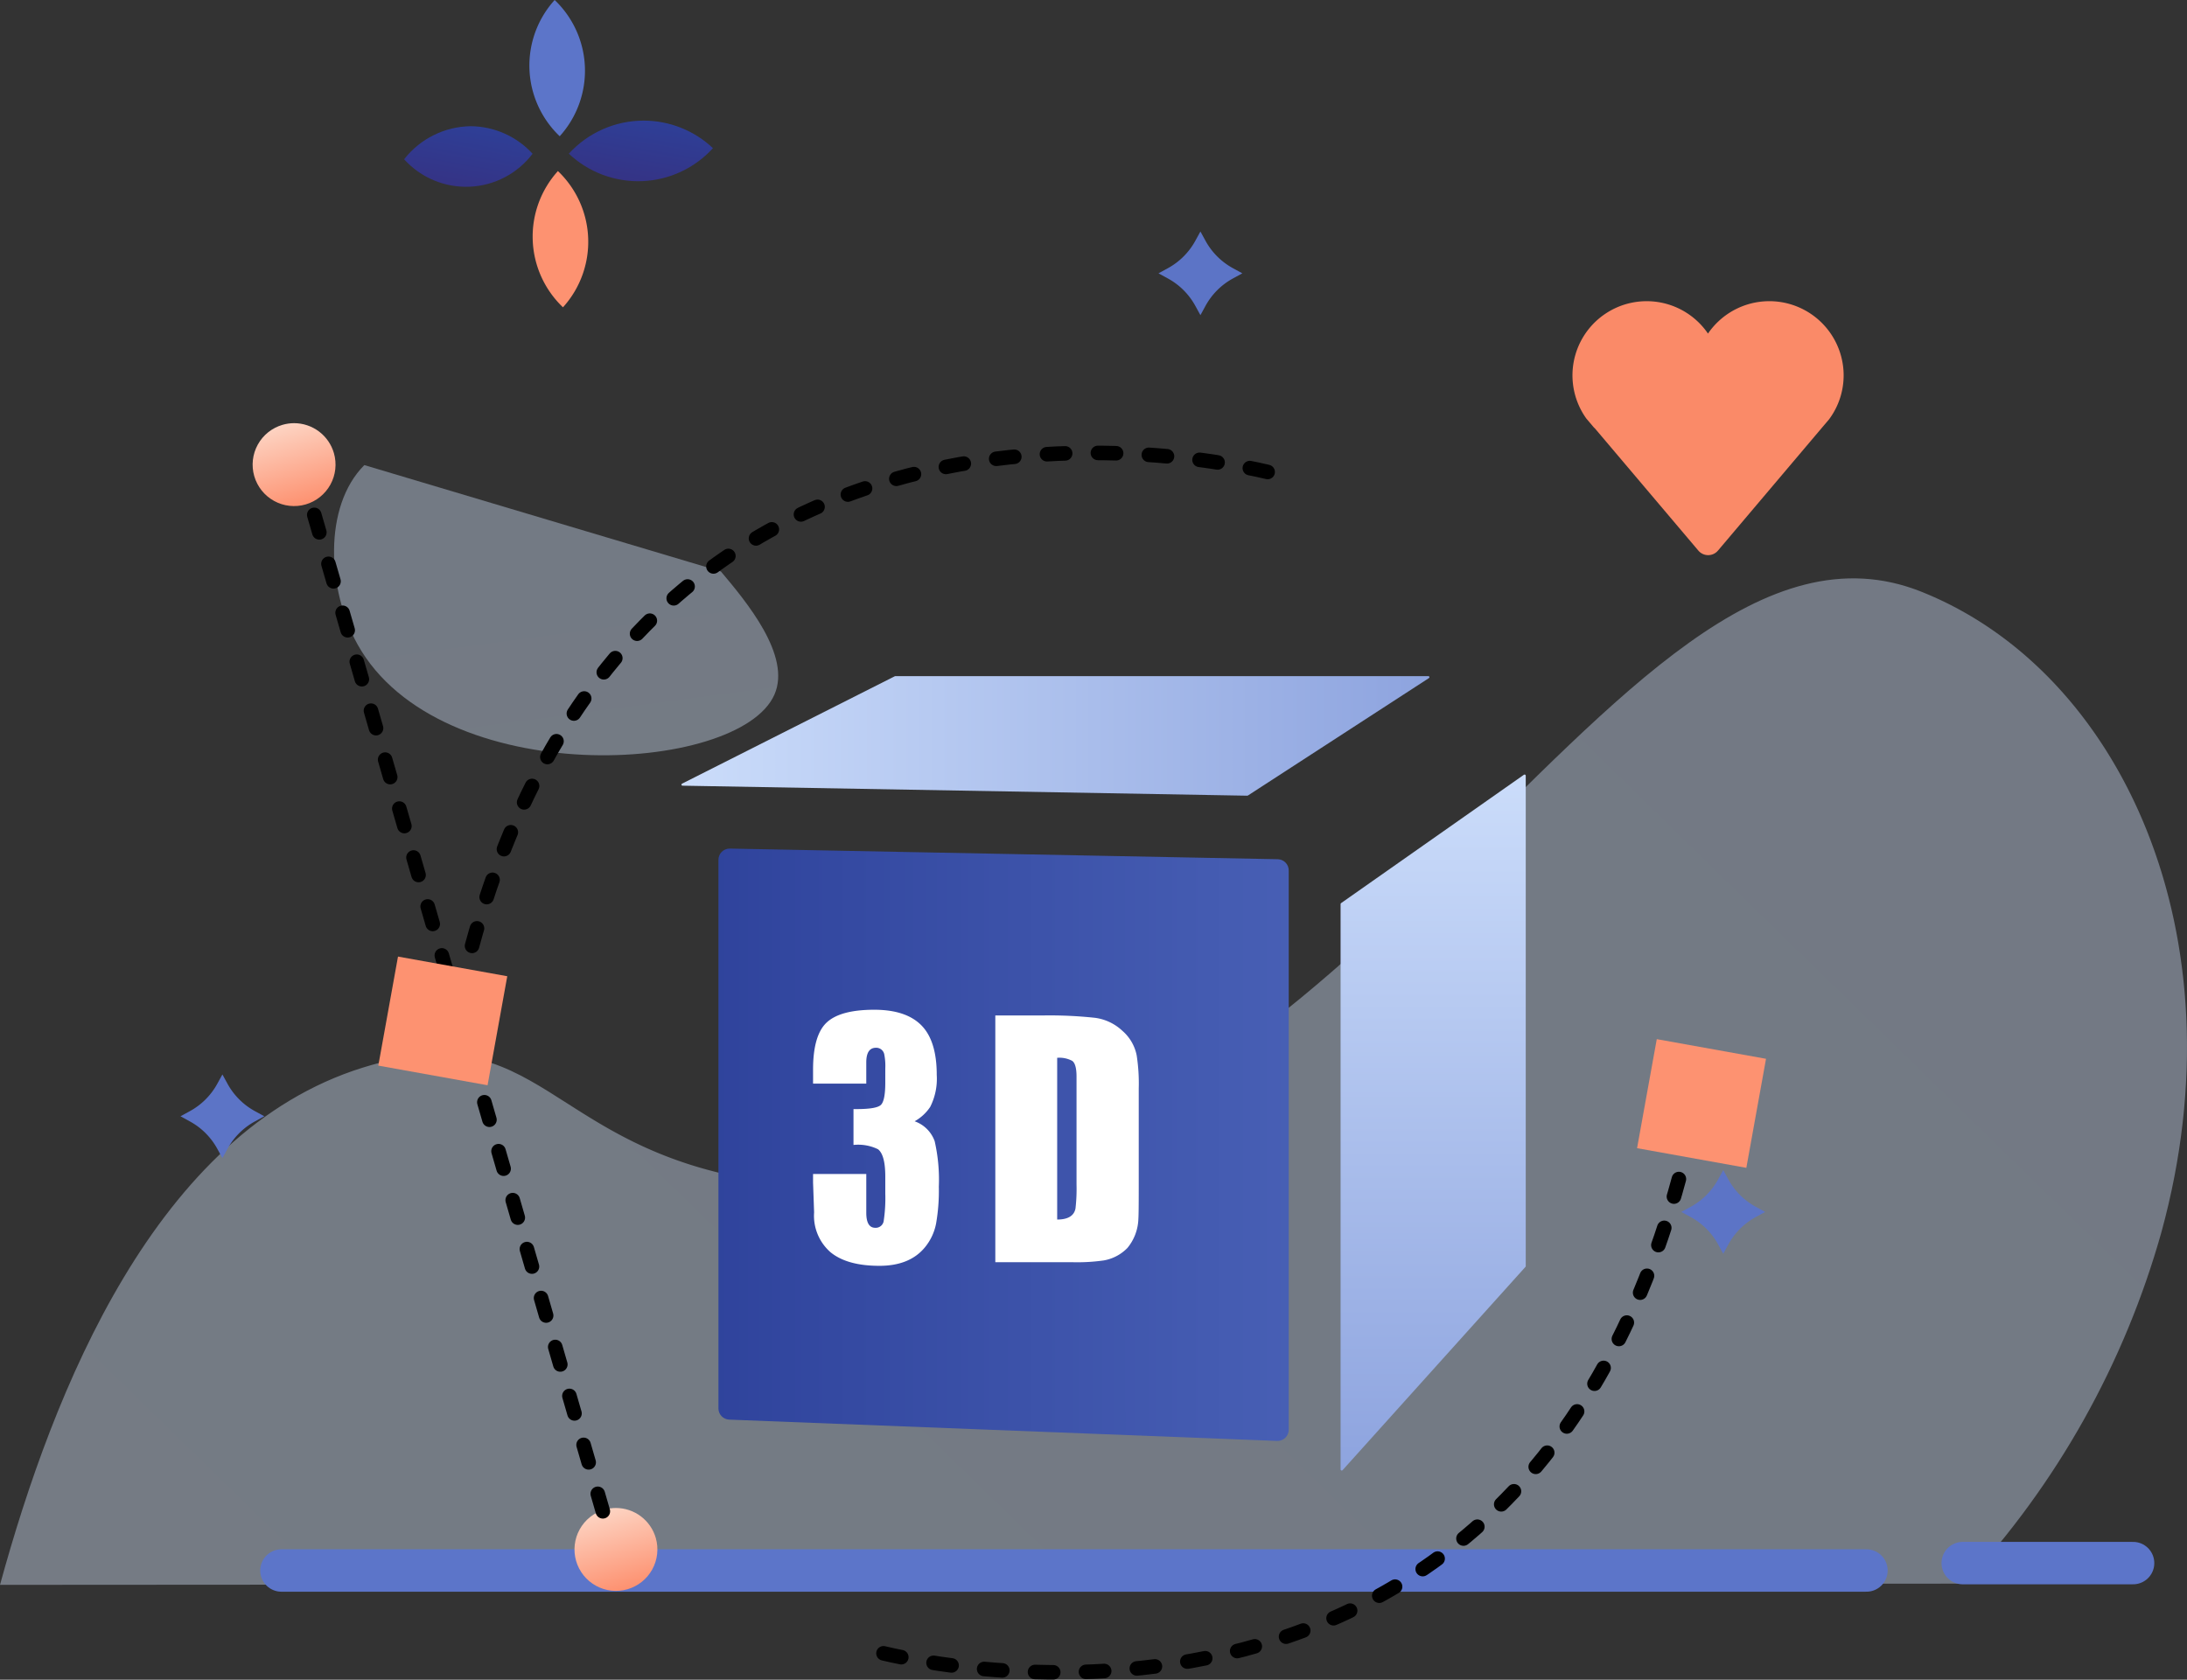 <svg xmlns="http://www.w3.org/2000/svg" xmlns:xlink="http://www.w3.org/1999/xlink" width="295.28" height="226.854" viewBox="0 0 295.28 226.854">
  <rect x="0" y="0" width="295.28" height="226.854" fill="#333333" stroke="none"/>
  <defs>
    <clipPath id="clip-path">
      <path id="Clip_2" data-name="Clip 2" d="M52.23,18.365c3.415,4.065,9.557,11.372,7.222,16.649-4.79,10.821-45.215,13.088-56.281-6.8C-.911,20.878-1.507,9.607,4.089,4" transform="translate(0.323 0.208)" fill="none"/>
    </clipPath>
    <linearGradient id="linear-gradient" x1="0.631" y1="1.406" x2="0.377" y2="-0.2" gradientUnits="objectBoundingBox">
      <stop offset="0" stop-color="#d6e6fd"/>
      <stop offset="1" stop-color="#d1e2fd"/>
    </linearGradient>
    <clipPath id="clip-path-2">
      <path id="Clip_4" data-name="Clip 4" d="M259.417,1.8c26.994,10.77,43.382,46.455,32.418,86.466a115.982,115.982,0,0,1-26.593,47.5L0,135.931c7.194-26.278,21.043-61.155,48.986-69.858,24.141-7.52,24.723,11.045,54.129,15.369C180.681,92.846,217.018-15.113,259.417,1.8Z" transform="translate(0 0.567)" fill="none"/>
    </clipPath>
    <linearGradient id="linear-gradient-2" x1="-0.005" y1="0.956" x2="0.969" y2="0.447" xlink:href="#linear-gradient"/>
    <clipPath id="clip-path-3">
      <path id="Clip_10" data-name="Clip 10" d="M0,4.465A13.645,13.645,0,0,0,19.459,3.72h0A13.628,13.628,0,0,0,10.1,0h0A13.654,13.654,0,0,0,0,4.465" transform="translate(0.802 0.686)" fill="none"/>
    </clipPath>
    <linearGradient id="linear-gradient-3" x1="0.741" y1="-0.125" x2="0.259" y2="1.125" gradientUnits="objectBoundingBox">
      <stop offset="0" stop-color="#2d419a"/>
      <stop offset="1" stop-color="#363182"/>
    </linearGradient>
    <clipPath id="clip-path-4">
      <path id="Clip_14" data-name="Clip 14" d="M0,0H7.5V18.4H0Z" transform="translate(0.477 0.395)" fill="none"/>
    </clipPath>
    <clipPath id="clip-path-5">
      <path id="Clip_16" data-name="Clip 16" d="M0,4.466A11.269,11.269,0,0,0,17.347,3.72h0A11.463,11.463,0,0,0,9,0H9A11.608,11.608,0,0,0,0,4.466" transform="translate(0.561 0.439)" fill="none"/>
    </clipPath>
    <linearGradient id="linear-gradient-4" x1="0.741" y1="-0.125" x2="0.259" y2="1.125" xlink:href="#linear-gradient-3"/>
    <clipPath id="clip-path-6">
      <path id="Clip_24" data-name="Clip 24" d="M4.046.222A5.6,5.6,0,0,0,.221,7.152h0a5.6,5.6,0,0,0,6.931,3.825h0a5.6,5.6,0,0,0,3.825-6.931h0A5.6,5.6,0,0,0,5.6,0h0A5.582,5.582,0,0,0,4.046.222" transform="translate(0.563 0.057)" fill="none"/>
    </clipPath>
    <linearGradient id="linear-gradient-5" x1="0.639" y1="0.98" x2="0.361" y2="0.02" gradientUnits="objectBoundingBox">
      <stop offset="0" stop-color="#fd9170"/>
      <stop offset="1" stop-color="#fdd4c3"/>
    </linearGradient>
    <clipPath id="clip-path-7">
      <path id="Clip_26" data-name="Clip 26" d="M4.046.222A5.6,5.6,0,0,0,.221,7.154h0a5.6,5.6,0,0,0,6.933,3.824h0a5.6,5.6,0,0,0,3.823-6.931h0A5.6,5.6,0,0,0,5.6,0h0A5.618,5.618,0,0,0,4.046.222" transform="translate(0.107 0.546)" fill="none"/>
    </clipPath>
    <linearGradient id="linear-gradient-6" x1="0.639" y1="0.98" x2="0.361" y2="0.02" xlink:href="#linear-gradient-5"/>
    <clipPath id="clip-path-8">
      <path id="Clip_34" data-name="Clip 34" d="M0,1.528V75.594a1.515,1.515,0,0,0,1.441,1.528h0l74,2.877A1.513,1.513,0,0,0,77,78.471h0V2.966a1.515,1.515,0,0,0-1.469-1.529h0L1.527,0H1.5A1.513,1.513,0,0,0,0,1.528" fill="none"/>
    </clipPath>
    <linearGradient id="linear-gradient-7" x1="1.815" y1="0.5" x2="-0.095" y2="0.5" gradientUnits="objectBoundingBox">
      <stop offset="0" stop-color="#5b75c8"/>
      <stop offset="1" stop-color="#2d419a"/>
    </linearGradient>
    <clipPath id="clip-path-9">
      <path id="Clip_36" data-name="Clip 36" d="M28.886,0a.158.158,0,0,0-.073.018h0L.081,14.527a.143.143,0,0,0,.072.271h0L76.4,16.15a.163.163,0,0,0,.091-.026h0L100.934.263A.143.143,0,0,0,100.845,0H28.886Z" transform="translate(0 0.708)" fill="none"/>
    </clipPath>
    <linearGradient id="linear-gradient-8" x1="1.815" y1="0.5" x2="-0.095" y2="0.5" gradientUnits="objectBoundingBox">
      <stop offset="0" stop-color="#5b75c8"/>
      <stop offset="1" stop-color="#d1e2fd"/>
    </linearGradient>
    <clipPath id="clip-path-10">
      <path id="Clip_2-2" data-name="Clip 2" d="M24.754.028.065,17.368A.155.155,0,0,0,0,17.5H0v76.35A.155.155,0,0,0,.156,94h0a.154.154,0,0,0,.114-.052h0L24.96,66.494a.158.158,0,0,0,.04-.1h0V.155A.155.155,0,0,0,24.844,0h0a.158.158,0,0,0-.089.028" fill="none"/>
    </clipPath>
    <linearGradient id="linear-gradient-9" x1="0.5" y1="1.815" x2="0.5" y2="-0.095" xlink:href="#linear-gradient-8"/>
  </defs>
  <g id="编组_4" data-name="编组 4" transform="translate(0 -0.395)">
    <g id="编组_3" data-name="编组 3">
      <g id="编组" transform="translate(0 59)" opacity="0.4">
        <g id="编组-2" data-name="编组" transform="translate(44.779)">
          <path id="Clip_2-3" data-name="Clip 2" d="M52.23,18.365c3.415,4.065,9.557,11.372,7.222,16.649-4.79,10.821-45.215,13.088-56.281-6.8C-.911,20.878-1.507,9.607,4.089,4" transform="translate(0.323 0.208)" fill="none"/>
          <g id="编组-3" data-name="编组" clip-path="url(#clip-path)">
            <path id="Fill_1" data-name="Fill 1" d="M59.452,35.014c-4.79,10.821-45.215,13.088-56.281-6.8C-.911,20.878-1.507,9.607,4.089,4,13.6-5.519,39.328,3.011,52.23,18.365c3.415,4.065,9.557,11.372,7.222,16.649" transform="translate(0.323 0.208)" fill="url(#linear-gradient)"/>
          </g>
        </g>
        <g id="编组-4" data-name="编组" transform="translate(0 18.941)">
          <path id="Clip_4-2" data-name="Clip 4" d="M259.417,1.8c26.994,10.77,43.382,46.455,32.418,86.466a115.982,115.982,0,0,1-26.593,47.5L0,135.931c7.194-26.278,21.043-61.155,48.986-69.858,24.141-7.52,24.723,11.045,54.129,15.369C180.681,92.846,217.018-15.113,259.417,1.8Z" transform="translate(0 0.567)" fill="none"/>
          <g id="编组-5" data-name="编组" clip-path="url(#clip-path-2)">
            <path id="Fill_3" data-name="Fill 3" d="M0,135.931c7.194-26.278,21.043-61.155,48.986-69.858,24.141-7.52,24.723,11.045,54.129,15.369,77.566,11.4,113.9-96.555,156.3-79.639,26.994,10.77,43.382,46.455,32.418,86.466a115.982,115.982,0,0,1-26.593,47.5Z" transform="translate(0 0.567)" fill="url(#linear-gradient-2)"/>
          </g>
        </g>
      </g>
      <path id="Stroke_5" data-name="Stroke 5" d="M0,.5H214" transform="translate(38 212)" fill="none" stroke="#5c75c9" stroke-linecap="round" stroke-miterlimit="10" stroke-width="5.729"/>
      <path id="Stroke_6" data-name="Stroke 6" d="M0,.5H23" transform="translate(265 211)" fill="none" stroke="#5c75c9" stroke-linecap="round" stroke-miterlimit="10" stroke-width="5.729"/>
      <g id="编组-6" data-name="编组" transform="translate(76 16)">
        <path id="Clip_10-2" data-name="Clip 10" d="M0,4.465A13.645,13.645,0,0,0,19.459,3.72h0A13.628,13.628,0,0,0,10.1,0h0A13.654,13.654,0,0,0,0,4.465" transform="translate(0.802 0.686)" fill="none"/>
        <g id="编组-7" data-name="编组" clip-path="url(#clip-path-3)">
          <path id="Fill_9" data-name="Fill 9" d="M0,4.465A13.645,13.645,0,0,0,19.459,3.72h0A13.628,13.628,0,0,0,10.1,0h0A13.654,13.654,0,0,0,0,4.465" transform="translate(0.802 0.686)" fill="url(#linear-gradient-3)"/>
        </g>
      </g>
      <g id="编组-8" data-name="编组" transform="translate(71)">
        <path id="Fill_11" data-name="Fill 11" d="M3.41,0h0a13.185,13.185,0,0,1,.683,18.4A13.186,13.186,0,0,1,3.41,0" transform="translate(0.918 23.498)" fill="#fd9271"/>
        <g id="编组-9" data-name="编组">
          <path id="Clip_14-2" data-name="Clip 14" d="M0,0H7.5V18.4H0Z" transform="translate(0.477 0.395)" fill="none"/>
          <g id="编组-10" data-name="编组" clip-path="url(#clip-path-4)">
            <path id="Fill_13" data-name="Fill 13" d="M3.41,0h0a13.186,13.186,0,0,1,.683,18.4A13.185,13.185,0,0,1,3.41,0" transform="translate(0.477 0.395)" fill="#5c75c9"/>
          </g>
        </g>
      </g>
      <g id="编组-11" data-name="编组" transform="translate(54 17)">
        <path id="Clip_16-2" data-name="Clip 16" d="M0,4.466A11.269,11.269,0,0,0,17.347,3.72h0A11.463,11.463,0,0,0,9,0H9A11.608,11.608,0,0,0,0,4.466" transform="translate(0.561 0.439)" fill="none"/>
        <g id="编组-12" data-name="编组" clip-path="url(#clip-path-5)">
          <path id="Fill_15" data-name="Fill 15" d="M0,4.466A11.269,11.269,0,0,0,17.347,3.72h0A11.463,11.463,0,0,0,9,0H9A11.608,11.608,0,0,0,0,4.466" transform="translate(0.561 0.439)" fill="url(#linear-gradient-4)"/>
        </g>
      </g>
      <g id="编组-13" data-name="编组" transform="translate(24 31)">
        <path id="Fill_17" data-name="Fill 17" d="M5.661,0l.693,1.265a9.3,9.3,0,0,0,3.7,3.692l1.268.692-1.268.692a9.3,9.3,0,0,0-3.7,3.692L5.661,11.3l-.693-1.265a9.291,9.291,0,0,0-3.7-3.692L0,5.649l1.267-.692a9.291,9.291,0,0,0,3.7-3.692Z" transform="translate(0.368 114.505)" fill="#5c74c6"/>
        <path id="Fill_19" data-name="Fill 19" d="M5.661,0l.693,1.265a9.3,9.3,0,0,0,3.7,3.693l1.268.692-1.268.691a9.3,9.3,0,0,0-3.7,3.692L5.661,11.3l-.693-1.265a9.3,9.3,0,0,0-3.7-3.692L0,5.649l1.268-.692a9.3,9.3,0,0,0,3.7-3.693Z" transform="translate(203.005 127.422)" fill="#5c74c6"/>
        <path id="Fill_21" data-name="Fill 21" d="M5.661,0l.693,1.265a9.3,9.3,0,0,0,3.7,3.692l1.268.692-1.268.692a9.291,9.291,0,0,0-3.7,3.692L5.661,11.3l-.693-1.265a9.291,9.291,0,0,0-3.7-3.692L0,5.649l1.267-.692a9.3,9.3,0,0,0,3.7-3.692Z" transform="translate(132.415 0.66)" fill="#5c74c6"/>
      </g>
      <g id="编组-14" data-name="编组" transform="translate(77 204)">
        <path id="Clip_24-2" data-name="Clip 24" d="M4.046.222A5.6,5.6,0,0,0,.221,7.152h0a5.6,5.6,0,0,0,6.931,3.825h0a5.6,5.6,0,0,0,3.825-6.931h0A5.6,5.6,0,0,0,5.6,0h0A5.582,5.582,0,0,0,4.046.222" transform="translate(0.563 0.057)" fill="none"/>
        <g id="编组-15" data-name="编组" clip-path="url(#clip-path-6)">
          <path id="Fill_23" data-name="Fill 23" d="M4.046.222A5.6,5.6,0,0,0,.221,7.152h0a5.6,5.6,0,0,0,6.931,3.825h0a5.6,5.6,0,0,0,3.825-6.931h0A5.6,5.6,0,0,0,5.6,0h0A5.582,5.582,0,0,0,4.046.222" transform="translate(0.563 0.057)" fill="url(#linear-gradient-5)"/>
        </g>
      </g>
      <g id="编组-16" data-name="编组" transform="translate(34 57)">
        <path id="Clip_26-2" data-name="Clip 26" d="M4.046.222A5.6,5.6,0,0,0,.221,7.154h0a5.6,5.6,0,0,0,6.933,3.824h0a5.6,5.6,0,0,0,3.823-6.931h0A5.6,5.6,0,0,0,5.6,0h0A5.618,5.618,0,0,0,4.046.222" transform="translate(0.107 0.546)" fill="none"/>
        <g id="编组-17" data-name="编组" clip-path="url(#clip-path-7)">
          <path id="Fill_25" data-name="Fill 25" d="M4.046.222A5.6,5.6,0,0,0,.221,7.154h0a5.6,5.6,0,0,0,6.933,3.824h0a5.6,5.6,0,0,0,3.823-6.931h0A5.6,5.6,0,0,0,5.6,0h0A5.618,5.618,0,0,0,4.046.222" transform="translate(0.107 0.546)" fill="url(#linear-gradient-6)"/>
        </g>
      </g>
      <g id="编组-18" data-name="编组" transform="translate(42 41)">
        <path id="Stroke_27" data-name="Stroke 27" d="M39.335,135.864,0,0" transform="translate(0.057 27.64)" fill="none" stroke="#000" stroke-linecap="round" stroke-linejoin="round" stroke-miterlimit="10" stroke-width="1.966" stroke-dasharray="2.458 4.424"/>
        <path id="Stroke_29" data-name="Stroke 29" d="M0,73.261C21-21.485,109.9,2.785,109.9,2.785" transform="translate(20.089 20.561)" fill="none" stroke="#000" stroke-linecap="round" stroke-linejoin="round" stroke-miterlimit="10" stroke-width="1.966" stroke-dasharray="2.458 4.424"/>
        <path id="Fill_31" data-name="Fill 31" d="M36.614,9.45a9.949,9.949,0,0,1-1.964,6.521l-.8.94L19.661,33.684a1.734,1.734,0,0,1-2.646,0L3.075,17.211q-.1-.095-.194-.191l-.991-1.17A10.019,10.019,0,1,1,18.314,4.373a10.032,10.032,0,0,1,18.3,5.077" transform="translate(170.291 0.073)" fill="#fa8a68"/>
      </g>
      <g id="编组-19" data-name="编组" transform="translate(97 115)">
        <path id="Clip_34-2" data-name="Clip 34" d="M0,1.528V75.594a1.515,1.515,0,0,0,1.441,1.528h0l74,2.877A1.513,1.513,0,0,0,77,78.471h0V2.966a1.515,1.515,0,0,0-1.469-1.529h0L1.527,0H1.5A1.513,1.513,0,0,0,0,1.528" fill="none"/>
        <g id="编组-20" data-name="编组" clip-path="url(#clip-path-8)">
          <path id="Fill_33" data-name="Fill 33" d="M0,1.528V75.594a1.515,1.515,0,0,0,1.441,1.528h0l74,2.877A1.513,1.513,0,0,0,77,78.471h0V2.966a1.515,1.515,0,0,0-1.469-1.529h0L1.527,0H1.5A1.513,1.513,0,0,0,0,1.528" fill="url(#linear-gradient-7)"/>
        </g>
      </g>
      <g id="编组-21" data-name="编组" transform="translate(92 91)">
        <path id="Clip_36-2" data-name="Clip 36" d="M28.886,0a.158.158,0,0,0-.073.018h0L.081,14.527a.143.143,0,0,0,.072.271h0L76.4,16.15a.163.163,0,0,0,.091-.026h0L100.934.263A.143.143,0,0,0,100.845,0H28.886Z" transform="translate(0 0.708)" fill="none"/>
        <g id="编组-22" data-name="编组" clip-path="url(#clip-path-9)">
          <path id="Fill_35" data-name="Fill 35" d="M28.886,0a.158.158,0,0,0-.073.018h0L.081,14.527a.143.143,0,0,0,.072.271h0L76.4,16.15a.163.163,0,0,0,.091-.026h0L100.934.263A.143.143,0,0,0,100.845,0H28.886Z" transform="translate(0 0.708)" fill="url(#linear-gradient-8)"/>
        </g>
      </g>
      <g id="编组-23" data-name="编组" transform="translate(51 129)">
        <path id="Fill_39" data-name="Fill 39" d="M16.983,23.975a25.736,25.736,0,0,1-.371,4.891,7.181,7.181,0,0,1-1.493,3.2q-2.054,2.518-6.16,2.518-4.338,0-6.579-1.816a6.545,6.545,0,0,1-2.239-5.4L0,23.345V22.183H7.186v5.23q0,2.034,1.214,2.034a1.081,1.081,0,0,0,1.143-.969,20.565,20.565,0,0,0,.209-3.632V22.522q0-2.907-.98-3.681a6.1,6.1,0,0,0-3.313-.582V13.416h.42q2.614,0,3.244-.533t.629-3.051V7.943a8.121,8.121,0,0,0-.141-1.937,1.1,1.1,0,0,0-1.119-.871q-1.306,0-1.307,1.985V9.978H0V8.088Q0,3.439,1.843,1.72T8.259,0q4.292,0,6.369,2.107T16.7,8.815a8.4,8.4,0,0,1-.886,4.31,6.08,6.08,0,0,1-2.1,1.938,4.437,4.437,0,0,1,2.706,2.688,23.477,23.477,0,0,1,.559,6.224" transform="translate(58.776 7.767)" fill="#fff"/>
        <path id="Fill_41" data-name="Fill 41" d="M10.5,33.323H0V0H6.254A57.253,57.253,0,0,1,13.46.314a6.682,6.682,0,0,1,3.71,1.768,5.894,5.894,0,0,1,1.914,3.293,24.789,24.789,0,0,1,.28,4.5V23.393c0,2.274-.016,3.627-.047,4.02a6.493,6.493,0,0,1-1.471,3.972,5.848,5.848,0,0,1-3.2,1.695A25.417,25.417,0,0,1,10.5,33.323ZM8.352,5.715V27.559c1.457,0,2.288-.506,2.473-1.5a23.193,23.193,0,0,0,.14-3.245V8.233c0-1.125-.2-1.834-.584-2.106A3.69,3.69,0,0,0,8.352,5.715Z" transform="translate(83.384 8.542)" fill="#fff"/>
        <path id="Stroke_45" data-name="Stroke 45" d="M109.911,0C88.913,94.8,0,70.516,0,70.516" transform="translate(67.411 23.95)" fill="none" stroke="#000" stroke-linecap="round" stroke-linejoin="round" stroke-miterlimit="10" stroke-width="1.966" stroke-dasharray="2.458 4.424"/>
        <path id="Fill_47" data-name="Fill 47" d="M17.411,2.654,14.752,17.378,0,14.725,2.658,0Z" transform="translate(0.078 0.586)" fill="#fd9271"/>
        <path id="Fill_43" data-name="Fill 43" d="M0,14.724,2.659,0,17.411,2.653,14.753,17.378Z" transform="translate(170.031 11.738)" fill="#fd9271"/>
      </g>
      <g id="编组-24" data-name="编组" transform="translate(181 105)">
        <path id="Clip_2-4" data-name="Clip 2" d="M24.754.028.065,17.368A.155.155,0,0,0,0,17.5H0v76.35A.155.155,0,0,0,.156,94h0a.154.154,0,0,0,.114-.052h0L24.96,66.494a.158.158,0,0,0,.04-.1h0V.155A.155.155,0,0,0,24.844,0h0a.158.158,0,0,0-.089.028" fill="none"/>
        <g id="编组-25" data-name="编组" clip-path="url(#clip-path-10)">
          <path id="Fill_1-2" data-name="Fill 1" d="M.065,17.368A.155.155,0,0,0,0,17.5v76.35A.155.155,0,0,0,.156,94h0a.154.154,0,0,0,.114-.052L24.96,66.494a.158.158,0,0,0,.04-.1V.155A.155.155,0,0,0,24.844,0a.158.158,0,0,0-.089.028Z" fill="url(#linear-gradient-9)"/>
        </g>
      </g>
    </g>
  </g>
</svg>
